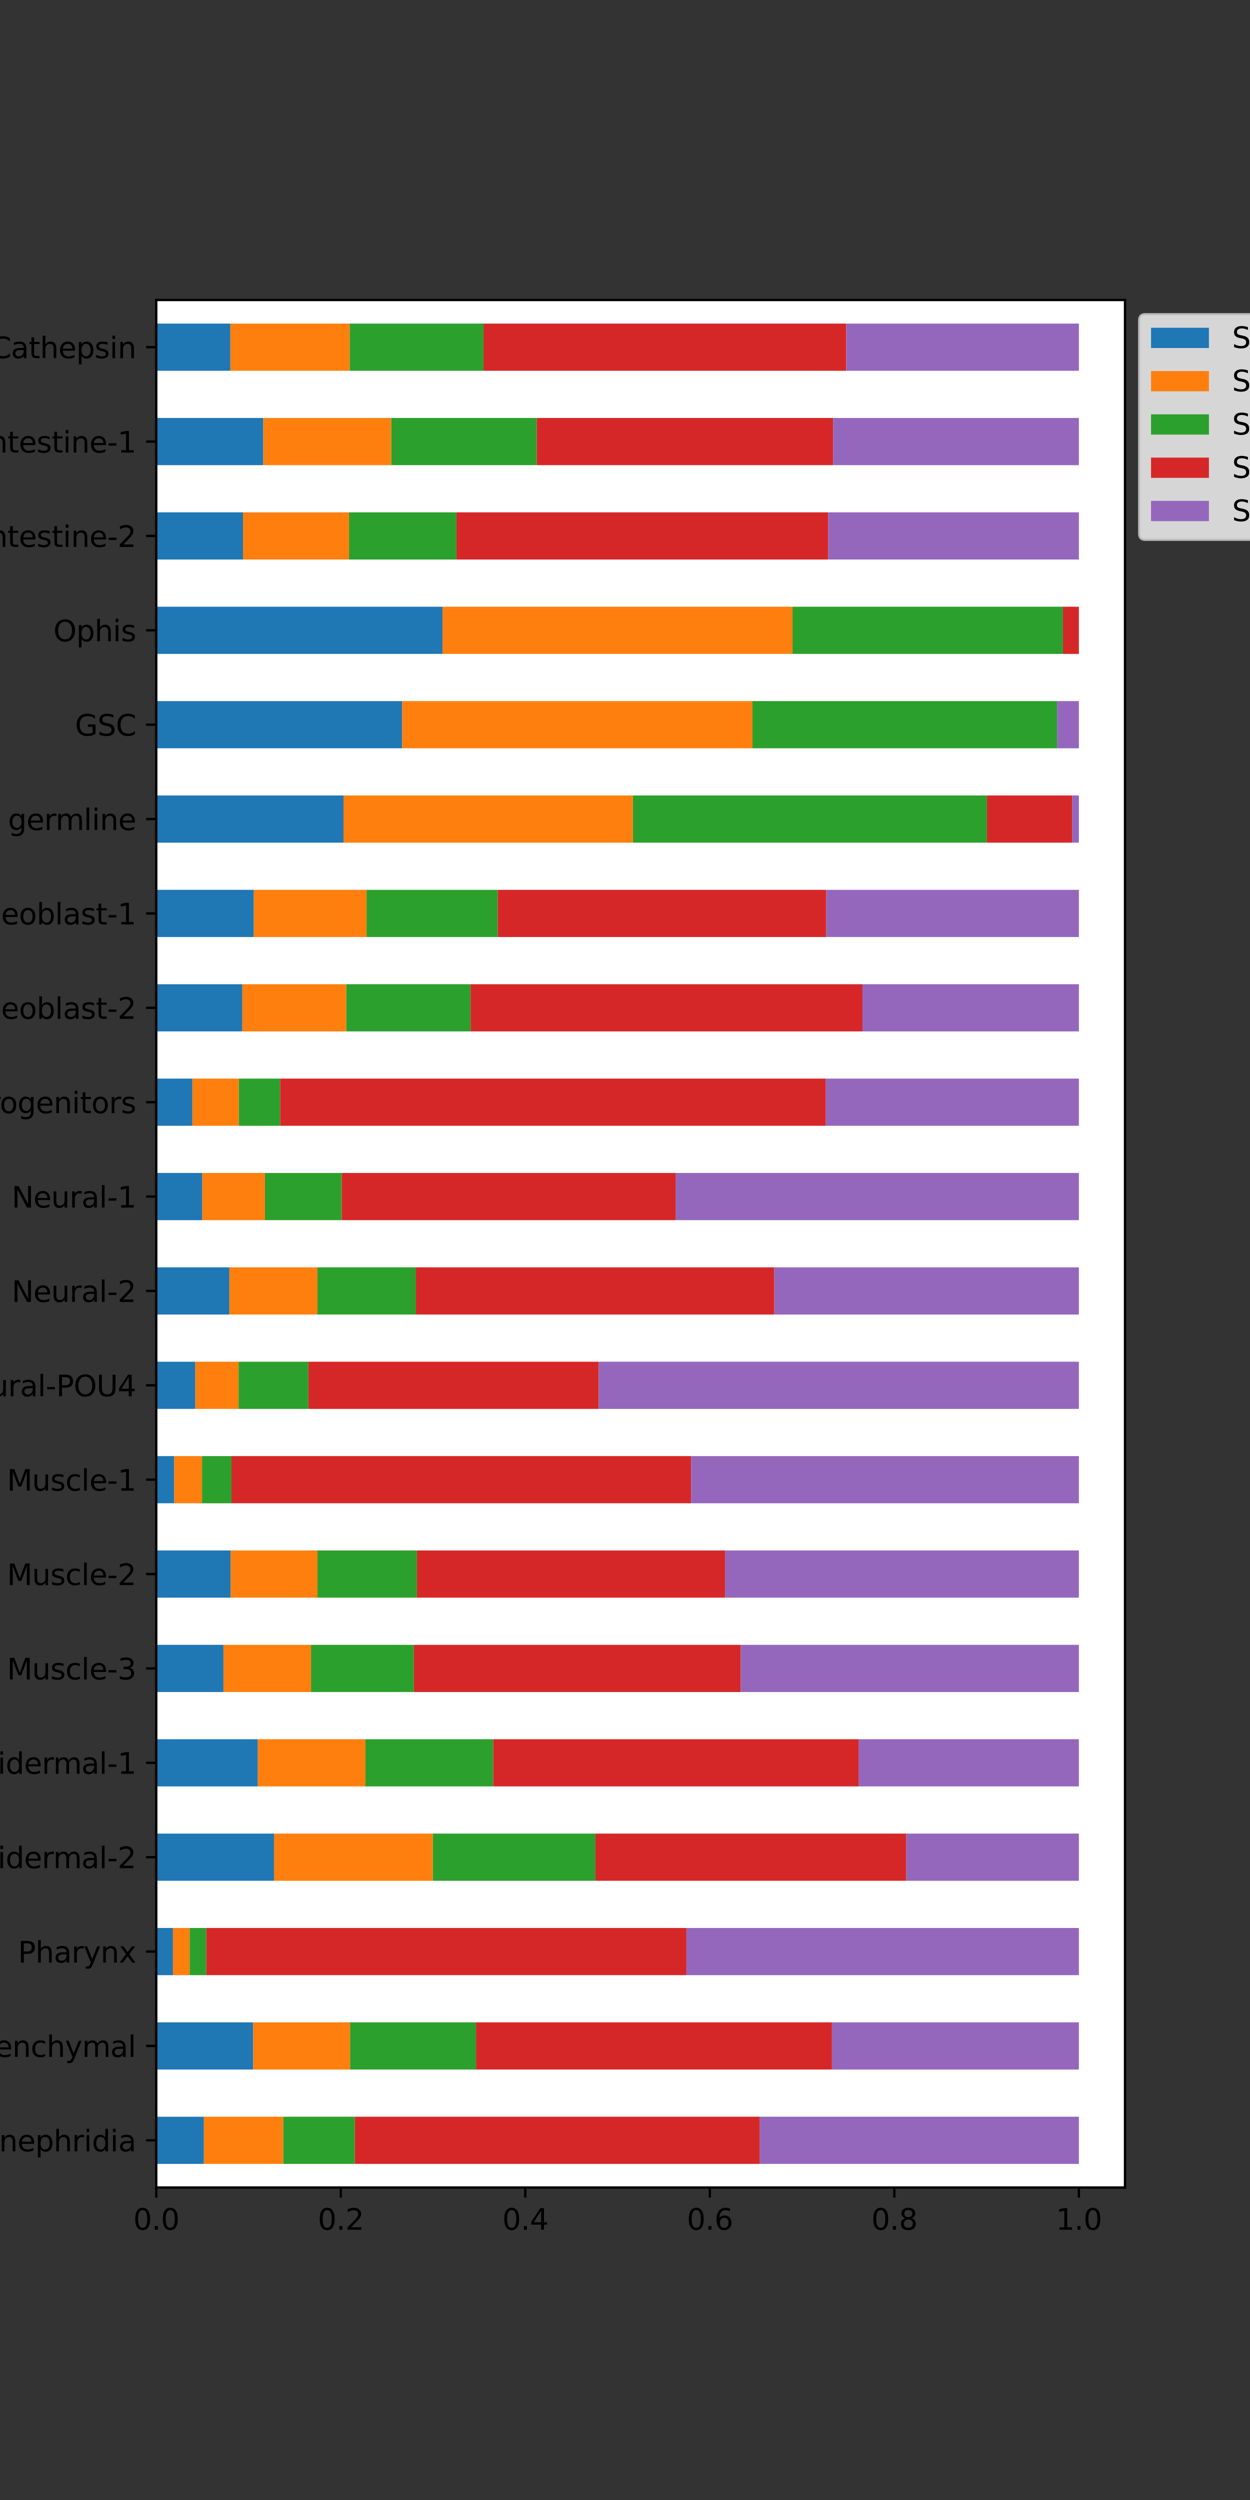 <?xml version="1.0" encoding="utf-8" standalone="no"?>
<!DOCTYPE svg PUBLIC "-//W3C//DTD SVG 1.1//EN"
  "http://www.w3.org/Graphics/SVG/1.1/DTD/svg11.dtd">
<svg xmlns:xlink="http://www.w3.org/1999/xlink" width="432pt" height="864pt" viewBox="0 0 432 864" xmlns="http://www.w3.org/2000/svg" version="1.1">
 <rect x="0" y="0" width="432" height="864" fill="#333333" stroke="none"/>
 <defs>
  <style type="text/css">*{stroke-linejoin: round; stroke-linecap: butt}</style>
 </defs>
 <g id="figure_1">
  <g id="patch_1">
   <path d="M 0 864 
L 432 864 
L 432 0 
L 0 0 
L 0 864 
z
" style="fill: none"/>
  </g>
  <g id="axes_1">
   <g id="patch_2">
    <path d="M 54 756 
L 388.8 756 
L 388.8 103.68 
L 54 103.68 
z
" style="fill: #ffffff"/>
   </g>
   <g id="patch_3">
    <path d="M 54 111.834 
L 79.618 111.834 
L 79.618 128.142 
L 54 128.142 
z
" clip-path="url(#pb7521e71f1)" style="fill: #1f77b4"/>
   </g>
   <g id="patch_4">
    <path d="M 54 144.45 
L 90.994 144.45 
L 90.994 160.758 
L 54 160.758 
z
" clip-path="url(#pb7521e71f1)" style="fill: #1f77b4"/>
   </g>
   <g id="patch_5">
    <path d="M 54 177.066 
L 83.982 177.066 
L 83.982 193.374 
L 54 193.374 
z
" clip-path="url(#pb7521e71f1)" style="fill: #1f77b4"/>
   </g>
   <g id="patch_6">
    <path d="M 54 209.682 
L 152.956 209.682 
L 152.956 225.99 
L 54 225.99 
z
" clip-path="url(#pb7521e71f1)" style="fill: #1f77b4"/>
   </g>
   <g id="patch_7">
    <path d="M 54 242.298 
L 138.978 242.298 
L 138.978 258.606 
L 54 258.606 
z
" clip-path="url(#pb7521e71f1)" style="fill: #1f77b4"/>
   </g>
   <g id="patch_8">
    <path d="M 54 274.914 
L 118.713 274.914 
L 118.713 291.222 
L 54 291.222 
z
" clip-path="url(#pb7521e71f1)" style="fill: #1f77b4"/>
   </g>
   <g id="patch_9">
    <path d="M 54 307.53 
L 87.722 307.53 
L 87.722 323.838 
L 54 323.838 
z
" clip-path="url(#pb7521e71f1)" style="fill: #1f77b4"/>
   </g>
   <g id="patch_10">
    <path d="M 54 340.146 
L 83.765 340.146 
L 83.765 356.454 
L 54 356.454 
z
" clip-path="url(#pb7521e71f1)" style="fill: #1f77b4"/>
   </g>
   <g id="patch_11">
    <path d="M 54 372.762 
L 66.493 372.762 
L 66.493 389.07 
L 54 389.07 
z
" clip-path="url(#pb7521e71f1)" style="fill: #1f77b4"/>
   </g>
   <g id="patch_12">
    <path d="M 54 405.378 
L 69.921 405.378 
L 69.921 421.686 
L 54 421.686 
z
" clip-path="url(#pb7521e71f1)" style="fill: #1f77b4"/>
   </g>
   <g id="patch_13">
    <path d="M 54 437.994 
L 79.282 437.994 
L 79.282 454.302 
L 54 454.302 
z
" clip-path="url(#pb7521e71f1)" style="fill: #1f77b4"/>
   </g>
   <g id="patch_14">
    <path d="M 54 470.61 
L 67.507 470.61 
L 67.507 486.918 
L 54 486.918 
z
" clip-path="url(#pb7521e71f1)" style="fill: #1f77b4"/>
   </g>
   <g id="patch_15">
    <path d="M 54 503.226 
L 60.219 503.226 
L 60.219 519.534 
L 54 519.534 
z
" clip-path="url(#pb7521e71f1)" style="fill: #1f77b4"/>
   </g>
   <g id="patch_16">
    <path d="M 54 535.842 
L 79.694 535.842 
L 79.694 552.15 
L 54 552.15 
z
" clip-path="url(#pb7521e71f1)" style="fill: #1f77b4"/>
   </g>
   <g id="patch_17">
    <path d="M 54 568.458 
L 77.228 568.458 
L 77.228 584.766 
L 54 584.766 
z
" clip-path="url(#pb7521e71f1)" style="fill: #1f77b4"/>
   </g>
   <g id="patch_18">
    <path d="M 54 601.074 
L 89.105 601.074 
L 89.105 617.382 
L 54 617.382 
z
" clip-path="url(#pb7521e71f1)" style="fill: #1f77b4"/>
   </g>
   <g id="patch_19">
    <path d="M 54 633.69 
L 94.691 633.69 
L 94.691 649.998 
L 54 649.998 
z
" clip-path="url(#pb7521e71f1)" style="fill: #1f77b4"/>
   </g>
   <g id="patch_20">
    <path d="M 54 666.306 
L 59.771 666.306 
L 59.771 682.614 
L 54 682.614 
z
" clip-path="url(#pb7521e71f1)" style="fill: #1f77b4"/>
   </g>
   <g id="patch_21">
    <path d="M 54 698.922 
L 87.5 698.922 
L 87.5 715.23 
L 54 715.23 
z
" clip-path="url(#pb7521e71f1)" style="fill: #1f77b4"/>
   </g>
   <g id="patch_22">
    <path d="M 54 731.538 
L 70.469 731.538 
L 70.469 747.846 
L 54 747.846 
z
" clip-path="url(#pb7521e71f1)" style="fill: #1f77b4"/>
   </g>
   <g id="patch_23">
    <path d="M 79.618 111.834 
L 120.865 111.834 
L 120.865 128.142 
L 79.618 128.142 
z
" clip-path="url(#pb7521e71f1)" style="fill: #ff7f0e"/>
   </g>
   <g id="patch_24">
    <path d="M 90.994 144.45 
L 135.228 144.45 
L 135.228 160.758 
L 90.994 160.758 
z
" clip-path="url(#pb7521e71f1)" style="fill: #ff7f0e"/>
   </g>
   <g id="patch_25">
    <path d="M 83.982 177.066 
L 120.627 177.066 
L 120.627 193.374 
L 83.982 193.374 
z
" clip-path="url(#pb7521e71f1)" style="fill: #ff7f0e"/>
   </g>
   <g id="patch_26">
    <path d="M 152.956 209.682 
L 273.901 209.682 
L 273.901 225.99 
L 152.956 225.99 
z
" clip-path="url(#pb7521e71f1)" style="fill: #ff7f0e"/>
   </g>
   <g id="patch_27">
    <path d="M 138.978 242.298 
L 260.054 242.298 
L 260.054 258.606 
L 138.978 258.606 
z
" clip-path="url(#pb7521e71f1)" style="fill: #ff7f0e"/>
   </g>
   <g id="patch_28">
    <path d="M 118.713 274.914 
L 218.723 274.914 
L 218.723 291.222 
L 118.713 291.222 
z
" clip-path="url(#pb7521e71f1)" style="fill: #ff7f0e"/>
   </g>
   <g id="patch_29">
    <path d="M 87.722 307.53 
L 126.689 307.53 
L 126.689 323.838 
L 87.722 323.838 
z
" clip-path="url(#pb7521e71f1)" style="fill: #ff7f0e"/>
   </g>
   <g id="patch_30">
    <path d="M 83.765 340.146 
L 119.669 340.146 
L 119.669 356.454 
L 83.765 356.454 
z
" clip-path="url(#pb7521e71f1)" style="fill: #ff7f0e"/>
   </g>
   <g id="patch_31">
    <path d="M 66.493 372.762 
L 82.554 372.762 
L 82.554 389.07 
L 66.493 389.07 
z
" clip-path="url(#pb7521e71f1)" style="fill: #ff7f0e"/>
   </g>
   <g id="patch_32">
    <path d="M 69.921 405.378 
L 91.58 405.378 
L 91.58 421.686 
L 69.921 421.686 
z
" clip-path="url(#pb7521e71f1)" style="fill: #ff7f0e"/>
   </g>
   <g id="patch_33">
    <path d="M 79.282 437.994 
L 109.723 437.994 
L 109.723 454.302 
L 79.282 454.302 
z
" clip-path="url(#pb7521e71f1)" style="fill: #ff7f0e"/>
   </g>
   <g id="patch_34">
    <path d="M 67.507 470.61 
L 82.461 470.61 
L 82.461 486.918 
L 67.507 486.918 
z
" clip-path="url(#pb7521e71f1)" style="fill: #ff7f0e"/>
   </g>
   <g id="patch_35">
    <path d="M 60.219 503.226 
L 69.83 503.226 
L 69.83 519.534 
L 60.219 519.534 
z
" clip-path="url(#pb7521e71f1)" style="fill: #ff7f0e"/>
   </g>
   <g id="patch_36">
    <path d="M 79.694 535.842 
L 109.723 535.842 
L 109.723 552.15 
L 79.694 552.15 
z
" clip-path="url(#pb7521e71f1)" style="fill: #ff7f0e"/>
   </g>
   <g id="patch_37">
    <path d="M 77.228 568.458 
L 107.495 568.458 
L 107.495 584.766 
L 77.228 584.766 
z
" clip-path="url(#pb7521e71f1)" style="fill: #ff7f0e"/>
   </g>
   <g id="patch_38">
    <path d="M 89.105 601.074 
L 126.313 601.074 
L 126.313 617.382 
L 89.105 617.382 
z
" clip-path="url(#pb7521e71f1)" style="fill: #ff7f0e"/>
   </g>
   <g id="patch_39">
    <path d="M 94.691 633.69 
L 149.593 633.69 
L 149.593 649.998 
L 94.691 649.998 
z
" clip-path="url(#pb7521e71f1)" style="fill: #ff7f0e"/>
   </g>
   <g id="patch_40">
    <path d="M 59.771 666.306 
L 65.542 666.306 
L 65.542 682.614 
L 59.771 682.614 
z
" clip-path="url(#pb7521e71f1)" style="fill: #ff7f0e"/>
   </g>
   <g id="patch_41">
    <path d="M 87.5 698.922 
L 120.999 698.922 
L 120.999 715.23 
L 87.5 715.23 
z
" clip-path="url(#pb7521e71f1)" style="fill: #ff7f0e"/>
   </g>
   <g id="patch_42">
    <path d="M 70.469 731.538 
L 97.917 731.538 
L 97.917 747.846 
L 70.469 747.846 
z
" clip-path="url(#pb7521e71f1)" style="fill: #ff7f0e"/>
   </g>
   <g id="patch_43">
    <path d="M 120.865 111.834 
L 167.106 111.834 
L 167.106 128.142 
L 120.865 128.142 
z
" clip-path="url(#pb7521e71f1)" style="fill: #2ca02c"/>
   </g>
   <g id="patch_44">
    <path d="M 135.228 144.45 
L 185.519 144.45 
L 185.519 160.758 
L 135.228 160.758 
z
" clip-path="url(#pb7521e71f1)" style="fill: #2ca02c"/>
   </g>
   <g id="patch_45">
    <path d="M 120.627 177.066 
L 157.748 177.066 
L 157.748 193.374 
L 120.627 193.374 
z
" clip-path="url(#pb7521e71f1)" style="fill: #2ca02c"/>
   </g>
   <g id="patch_46">
    <path d="M 273.901 209.682 
L 367.36 209.682 
L 367.36 225.99 
L 273.901 225.99 
z
" clip-path="url(#pb7521e71f1)" style="fill: #2ca02c"/>
   </g>
   <g id="patch_47">
    <path d="M 260.054 242.298 
L 365.337 242.298 
L 365.337 258.606 
L 260.054 258.606 
z
" clip-path="url(#pb7521e71f1)" style="fill: #2ca02c"/>
   </g>
   <g id="patch_48">
    <path d="M 218.723 274.914 
L 341.089 274.914 
L 341.089 291.222 
L 218.723 291.222 
z
" clip-path="url(#pb7521e71f1)" style="fill: #2ca02c"/>
   </g>
   <g id="patch_49">
    <path d="M 126.689 307.53 
L 172.026 307.53 
L 172.026 323.838 
L 126.689 323.838 
z
" clip-path="url(#pb7521e71f1)" style="fill: #2ca02c"/>
   </g>
   <g id="patch_50">
    <path d="M 119.669 340.146 
L 162.642 340.146 
L 162.642 356.454 
L 119.669 356.454 
z
" clip-path="url(#pb7521e71f1)" style="fill: #2ca02c"/>
   </g>
   <g id="patch_51">
    <path d="M 82.554 372.762 
L 96.832 372.762 
L 96.832 389.07 
L 82.554 389.07 
z
" clip-path="url(#pb7521e71f1)" style="fill: #2ca02c"/>
   </g>
   <g id="patch_52">
    <path d="M 91.58 405.378 
L 118.116 405.378 
L 118.116 421.686 
L 91.58 421.686 
z
" clip-path="url(#pb7521e71f1)" style="fill: #2ca02c"/>
   </g>
   <g id="patch_53">
    <path d="M 109.723 437.994 
L 143.775 437.994 
L 143.775 454.302 
L 109.723 454.302 
z
" clip-path="url(#pb7521e71f1)" style="fill: #2ca02c"/>
   </g>
   <g id="patch_54">
    <path d="M 82.461 470.61 
L 106.58 470.61 
L 106.58 486.918 
L 82.461 486.918 
z
" clip-path="url(#pb7521e71f1)" style="fill: #2ca02c"/>
   </g>
   <g id="patch_55">
    <path d="M 69.83 503.226 
L 80.006 503.226 
L 80.006 519.534 
L 69.83 519.534 
z
" clip-path="url(#pb7521e71f1)" style="fill: #2ca02c"/>
   </g>
   <g id="patch_56">
    <path d="M 109.723 535.842 
L 144.085 535.842 
L 144.085 552.15 
L 109.723 552.15 
z
" clip-path="url(#pb7521e71f1)" style="fill: #2ca02c"/>
   </g>
   <g id="patch_57">
    <path d="M 107.495 568.458 
L 143.041 568.458 
L 143.041 584.766 
L 107.495 584.766 
z
" clip-path="url(#pb7521e71f1)" style="fill: #2ca02c"/>
   </g>
   <g id="patch_58">
    <path d="M 126.313 601.074 
L 170.477 601.074 
L 170.477 617.382 
L 126.313 617.382 
z
" clip-path="url(#pb7521e71f1)" style="fill: #2ca02c"/>
   </g>
   <g id="patch_59">
    <path d="M 149.593 633.69 
L 205.785 633.69 
L 205.785 649.998 
L 149.593 649.998 
z
" clip-path="url(#pb7521e71f1)" style="fill: #2ca02c"/>
   </g>
   <g id="patch_60">
    <path d="M 65.542 666.306 
L 71.314 666.306 
L 71.314 682.614 
L 65.542 682.614 
z
" clip-path="url(#pb7521e71f1)" style="fill: #2ca02c"/>
   </g>
   <g id="patch_61">
    <path d="M 120.999 698.922 
L 164.524 698.922 
L 164.524 715.23 
L 120.999 715.23 
z
" clip-path="url(#pb7521e71f1)" style="fill: #2ca02c"/>
   </g>
   <g id="patch_62">
    <path d="M 97.917 731.538 
L 122.621 731.538 
L 122.621 747.846 
L 97.917 747.846 
z
" clip-path="url(#pb7521e71f1)" style="fill: #2ca02c"/>
   </g>
   <g id="patch_63">
    <path d="M 167.106 111.834 
L 292.458 111.834 
L 292.458 128.142 
L 167.106 128.142 
z
" clip-path="url(#pb7521e71f1)" style="fill: #d62728"/>
   </g>
   <g id="patch_64">
    <path d="M 185.519 144.45 
L 287.943 144.45 
L 287.943 160.758 
L 185.519 160.758 
z
" clip-path="url(#pb7521e71f1)" style="fill: #d62728"/>
   </g>
   <g id="patch_65">
    <path d="M 157.748 177.066 
L 286.242 177.066 
L 286.242 193.374 
L 157.748 193.374 
z
" clip-path="url(#pb7521e71f1)" style="fill: #d62728"/>
   </g>
   <g id="patch_66">
    <path d="M 367.36 209.682 
L 372.857 209.682 
L 372.857 225.99 
L 367.36 225.99 
z
" clip-path="url(#pb7521e71f1)" style="fill: #d62728"/>
   </g>
   <g id="patch_67">
    <path d="M 54 242.298 
L 54 242.298 
L 54 258.606 
L 54 258.606 
z
" clip-path="url(#pb7521e71f1)" style="fill: #d62728"/>
   </g>
   <g id="patch_68">
    <path d="M 341.089 274.914 
L 370.504 274.914 
L 370.504 291.222 
L 341.089 291.222 
z
" clip-path="url(#pb7521e71f1)" style="fill: #d62728"/>
   </g>
   <g id="patch_69">
    <path d="M 172.026 307.53 
L 285.555 307.53 
L 285.555 323.838 
L 172.026 323.838 
z
" clip-path="url(#pb7521e71f1)" style="fill: #d62728"/>
   </g>
   <g id="patch_70">
    <path d="M 162.642 340.146 
L 298.073 340.146 
L 298.073 356.454 
L 162.642 356.454 
z
" clip-path="url(#pb7521e71f1)" style="fill: #d62728"/>
   </g>
   <g id="patch_71">
    <path d="M 96.832 372.762 
L 285.409 372.762 
L 285.409 389.07 
L 96.832 389.07 
z
" clip-path="url(#pb7521e71f1)" style="fill: #d62728"/>
   </g>
   <g id="patch_72">
    <path d="M 118.116 405.378 
L 233.581 405.378 
L 233.581 421.686 
L 118.116 421.686 
z
" clip-path="url(#pb7521e71f1)" style="fill: #d62728"/>
   </g>
   <g id="patch_73">
    <path d="M 143.775 437.994 
L 267.603 437.994 
L 267.603 454.302 
L 143.775 454.302 
z
" clip-path="url(#pb7521e71f1)" style="fill: #d62728"/>
   </g>
   <g id="patch_74">
    <path d="M 106.58 470.61 
L 206.916 470.61 
L 206.916 486.918 
L 106.58 486.918 
z
" clip-path="url(#pb7521e71f1)" style="fill: #d62728"/>
   </g>
   <g id="patch_75">
    <path d="M 80.006 503.226 
L 238.869 503.226 
L 238.869 519.534 
L 80.006 519.534 
z
" clip-path="url(#pb7521e71f1)" style="fill: #d62728"/>
   </g>
   <g id="patch_76">
    <path d="M 144.085 535.842 
L 250.577 535.842 
L 250.577 552.15 
L 144.085 552.15 
z
" clip-path="url(#pb7521e71f1)" style="fill: #d62728"/>
   </g>
   <g id="patch_77">
    <path d="M 143.041 568.458 
L 256.013 568.458 
L 256.013 584.766 
L 143.041 584.766 
z
" clip-path="url(#pb7521e71f1)" style="fill: #d62728"/>
   </g>
   <g id="patch_78">
    <path d="M 170.477 601.074 
L 296.823 601.074 
L 296.823 617.382 
L 170.477 617.382 
z
" clip-path="url(#pb7521e71f1)" style="fill: #d62728"/>
   </g>
   <g id="patch_79">
    <path d="M 205.785 633.69 
L 313.219 633.69 
L 313.219 649.998 
L 205.785 649.998 
z
" clip-path="url(#pb7521e71f1)" style="fill: #d62728"/>
   </g>
   <g id="patch_80">
    <path d="M 71.314 666.306 
L 237.235 666.306 
L 237.235 682.614 
L 71.314 682.614 
z
" clip-path="url(#pb7521e71f1)" style="fill: #d62728"/>
   </g>
   <g id="patch_81">
    <path d="M 164.524 698.922 
L 287.519 698.922 
L 287.519 715.23 
L 164.524 715.23 
z
" clip-path="url(#pb7521e71f1)" style="fill: #d62728"/>
   </g>
   <g id="patch_82">
    <path d="M 122.621 731.538 
L 262.607 731.538 
L 262.607 747.846 
L 122.621 747.846 
z
" clip-path="url(#pb7521e71f1)" style="fill: #d62728"/>
   </g>
   <g id="patch_83">
    <path d="M 292.458 111.834 
L 372.857 111.834 
L 372.857 128.142 
L 292.458 128.142 
z
" clip-path="url(#pb7521e71f1)" style="fill: #9467bd"/>
   </g>
   <g id="patch_84">
    <path d="M 287.943 144.45 
L 372.857 144.45 
L 372.857 160.758 
L 287.943 160.758 
z
" clip-path="url(#pb7521e71f1)" style="fill: #9467bd"/>
   </g>
   <g id="patch_85">
    <path d="M 286.242 177.066 
L 372.857 177.066 
L 372.857 193.374 
L 286.242 193.374 
z
" clip-path="url(#pb7521e71f1)" style="fill: #9467bd"/>
   </g>
   <g id="patch_86">
    <path d="M 54 209.682 
L 54 209.682 
L 54 225.99 
L 54 225.99 
z
" clip-path="url(#pb7521e71f1)" style="fill: #9467bd"/>
   </g>
   <g id="patch_87">
    <path d="M 365.337 242.298 
L 372.857 242.298 
L 372.857 258.606 
L 365.337 258.606 
z
" clip-path="url(#pb7521e71f1)" style="fill: #9467bd"/>
   </g>
   <g id="patch_88">
    <path d="M 370.504 274.914 
L 372.857 274.914 
L 372.857 291.222 
L 370.504 291.222 
z
" clip-path="url(#pb7521e71f1)" style="fill: #9467bd"/>
   </g>
   <g id="patch_89">
    <path d="M 285.555 307.53 
L 372.857 307.53 
L 372.857 323.838 
L 285.555 323.838 
z
" clip-path="url(#pb7521e71f1)" style="fill: #9467bd"/>
   </g>
   <g id="patch_90">
    <path d="M 298.073 340.146 
L 372.857 340.146 
L 372.857 356.454 
L 298.073 356.454 
z
" clip-path="url(#pb7521e71f1)" style="fill: #9467bd"/>
   </g>
   <g id="patch_91">
    <path d="M 285.409 372.762 
L 372.857 372.762 
L 372.857 389.07 
L 285.409 389.07 
z
" clip-path="url(#pb7521e71f1)" style="fill: #9467bd"/>
   </g>
   <g id="patch_92">
    <path d="M 233.581 405.378 
L 372.857 405.378 
L 372.857 421.686 
L 233.581 421.686 
z
" clip-path="url(#pb7521e71f1)" style="fill: #9467bd"/>
   </g>
   <g id="patch_93">
    <path d="M 267.603 437.994 
L 372.857 437.994 
L 372.857 454.302 
L 267.603 454.302 
z
" clip-path="url(#pb7521e71f1)" style="fill: #9467bd"/>
   </g>
   <g id="patch_94">
    <path d="M 206.916 470.61 
L 372.857 470.61 
L 372.857 486.918 
L 206.916 486.918 
z
" clip-path="url(#pb7521e71f1)" style="fill: #9467bd"/>
   </g>
   <g id="patch_95">
    <path d="M 238.869 503.226 
L 372.857 503.226 
L 372.857 519.534 
L 238.869 519.534 
z
" clip-path="url(#pb7521e71f1)" style="fill: #9467bd"/>
   </g>
   <g id="patch_96">
    <path d="M 250.577 535.842 
L 372.857 535.842 
L 372.857 552.15 
L 250.577 552.15 
z
" clip-path="url(#pb7521e71f1)" style="fill: #9467bd"/>
   </g>
   <g id="patch_97">
    <path d="M 256.013 568.458 
L 372.857 568.458 
L 372.857 584.766 
L 256.013 584.766 
z
" clip-path="url(#pb7521e71f1)" style="fill: #9467bd"/>
   </g>
   <g id="patch_98">
    <path d="M 296.823 601.074 
L 372.857 601.074 
L 372.857 617.382 
L 296.823 617.382 
z
" clip-path="url(#pb7521e71f1)" style="fill: #9467bd"/>
   </g>
   <g id="patch_99">
    <path d="M 313.219 633.69 
L 372.857 633.69 
L 372.857 649.998 
L 313.219 649.998 
z
" clip-path="url(#pb7521e71f1)" style="fill: #9467bd"/>
   </g>
   <g id="patch_100">
    <path d="M 237.235 666.306 
L 372.857 666.306 
L 372.857 682.614 
L 237.235 682.614 
z
" clip-path="url(#pb7521e71f1)" style="fill: #9467bd"/>
   </g>
   <g id="patch_101">
    <path d="M 287.519 698.922 
L 372.857 698.922 
L 372.857 715.23 
L 287.519 715.23 
z
" clip-path="url(#pb7521e71f1)" style="fill: #9467bd"/>
   </g>
   <g id="patch_102">
    <path d="M 262.607 731.538 
L 372.857 731.538 
L 372.857 747.846 
L 262.607 747.846 
z
" clip-path="url(#pb7521e71f1)" style="fill: #9467bd"/>
   </g>
   <g id="matplotlib.axis_1">
    <g id="xtick_1">
     <g id="line2d_1">
      <defs>
       <path id="mac125918ff" d="M 0 0 
L 0 3.5 
" style="stroke: #000000; stroke-width: 0.8"/>
      </defs>
      <g>
       <use xlink:href="#mac125918ff" x="54" y="756" style="stroke: #000000; stroke-width: 0.8"/>
      </g>
     </g>
     <g id="text_1">
      <!-- 0.0 -->
      <g transform="translate(46.048 770.598)scale(0.1 -0.1)">
       <defs>
        <path id="DejaVuSans-30" d="M 2034 4250 
Q 1547 4250 1301 3770 
Q 1056 3291 1056 2328 
Q 1056 1369 1301 889 
Q 1547 409 2034 409 
Q 2525 409 2770 889 
Q 3016 1369 3016 2328 
Q 3016 3291 2770 3770 
Q 2525 4250 2034 4250 
z
M 2034 4750 
Q 2819 4750 3233 4129 
Q 3647 3509 3647 2328 
Q 3647 1150 3233 529 
Q 2819 -91 2034 -91 
Q 1250 -91 836 529 
Q 422 1150 422 2328 
Q 422 3509 836 4129 
Q 1250 4750 2034 4750 
z
" transform="scale(0.016)"/>
        <path id="DejaVuSans-2e" d="M 684 794 
L 1344 794 
L 1344 0 
L 684 0 
L 684 794 
z
" transform="scale(0.016)"/>
       </defs>
       <use xlink:href="#DejaVuSans-30"/>
       <use xlink:href="#DejaVuSans-2e" x="63.623"/>
       <use xlink:href="#DejaVuSans-30" x="95.41"/>
      </g>
     </g>
    </g>
    <g id="xtick_2">
     <g id="line2d_2">
      <g>
       <use xlink:href="#mac125918ff" x="117.771" y="756" style="stroke: #000000; stroke-width: 0.8"/>
      </g>
     </g>
     <g id="text_2">
      <!-- 0.2 -->
      <g transform="translate(109.82 770.598)scale(0.1 -0.1)">
       <defs>
        <path id="DejaVuSans-32" d="M 1228 531 
L 3431 531 
L 3431 0 
L 469 0 
L 469 531 
Q 828 903 1448 1529 
Q 2069 2156 2228 2338 
Q 2531 2678 2651 2914 
Q 2772 3150 2772 3378 
Q 2772 3750 2511 3984 
Q 2250 4219 1831 4219 
Q 1534 4219 1204 4116 
Q 875 4013 500 3803 
L 500 4441 
Q 881 4594 1212 4672 
Q 1544 4750 1819 4750 
Q 2544 4750 2975 4387 
Q 3406 4025 3406 3419 
Q 3406 3131 3298 2873 
Q 3191 2616 2906 2266 
Q 2828 2175 2409 1742 
Q 1991 1309 1228 531 
z
" transform="scale(0.016)"/>
       </defs>
       <use xlink:href="#DejaVuSans-30"/>
       <use xlink:href="#DejaVuSans-2e" x="63.623"/>
       <use xlink:href="#DejaVuSans-32" x="95.41"/>
      </g>
     </g>
    </g>
    <g id="xtick_3">
     <g id="line2d_3">
      <g>
       <use xlink:href="#mac125918ff" x="181.543" y="756" style="stroke: #000000; stroke-width: 0.8"/>
      </g>
     </g>
     <g id="text_3">
      <!-- 0.4 -->
      <g transform="translate(173.591 770.598)scale(0.1 -0.1)">
       <defs>
        <path id="DejaVuSans-34" d="M 2419 4116 
L 825 1625 
L 2419 1625 
L 2419 4116 
z
M 2253 4666 
L 3047 4666 
L 3047 1625 
L 3713 1625 
L 3713 1100 
L 3047 1100 
L 3047 0 
L 2419 0 
L 2419 1100 
L 313 1100 
L 313 1709 
L 2253 4666 
z
" transform="scale(0.016)"/>
       </defs>
       <use xlink:href="#DejaVuSans-30"/>
       <use xlink:href="#DejaVuSans-2e" x="63.623"/>
       <use xlink:href="#DejaVuSans-34" x="95.41"/>
      </g>
     </g>
    </g>
    <g id="xtick_4">
     <g id="line2d_4">
      <g>
       <use xlink:href="#mac125918ff" x="245.314" y="756" style="stroke: #000000; stroke-width: 0.8"/>
      </g>
     </g>
     <g id="text_4">
      <!-- 0.6 -->
      <g transform="translate(237.363 770.598)scale(0.1 -0.1)">
       <defs>
        <path id="DejaVuSans-36" d="M 2113 2584 
Q 1688 2584 1439 2293 
Q 1191 2003 1191 1497 
Q 1191 994 1439 701 
Q 1688 409 2113 409 
Q 2538 409 2786 701 
Q 3034 994 3034 1497 
Q 3034 2003 2786 2293 
Q 2538 2584 2113 2584 
z
M 3366 4563 
L 3366 3988 
Q 3128 4100 2886 4159 
Q 2644 4219 2406 4219 
Q 1781 4219 1451 3797 
Q 1122 3375 1075 2522 
Q 1259 2794 1537 2939 
Q 1816 3084 2150 3084 
Q 2853 3084 3261 2657 
Q 3669 2231 3669 1497 
Q 3669 778 3244 343 
Q 2819 -91 2113 -91 
Q 1303 -91 875 529 
Q 447 1150 447 2328 
Q 447 3434 972 4092 
Q 1497 4750 2381 4750 
Q 2619 4750 2861 4703 
Q 3103 4656 3366 4563 
z
" transform="scale(0.016)"/>
       </defs>
       <use xlink:href="#DejaVuSans-30"/>
       <use xlink:href="#DejaVuSans-2e" x="63.623"/>
       <use xlink:href="#DejaVuSans-36" x="95.41"/>
      </g>
     </g>
    </g>
    <g id="xtick_5">
     <g id="line2d_5">
      <g>
       <use xlink:href="#mac125918ff" x="309.086" y="756" style="stroke: #000000; stroke-width: 0.8"/>
      </g>
     </g>
     <g id="text_5">
      <!-- 0.8 -->
      <g transform="translate(301.134 770.598)scale(0.1 -0.1)">
       <defs>
        <path id="DejaVuSans-38" d="M 2034 2216 
Q 1584 2216 1326 1975 
Q 1069 1734 1069 1313 
Q 1069 891 1326 650 
Q 1584 409 2034 409 
Q 2484 409 2743 651 
Q 3003 894 3003 1313 
Q 3003 1734 2745 1975 
Q 2488 2216 2034 2216 
z
M 1403 2484 
Q 997 2584 770 2862 
Q 544 3141 544 3541 
Q 544 4100 942 4425 
Q 1341 4750 2034 4750 
Q 2731 4750 3128 4425 
Q 3525 4100 3525 3541 
Q 3525 3141 3298 2862 
Q 3072 2584 2669 2484 
Q 3125 2378 3379 2068 
Q 3634 1759 3634 1313 
Q 3634 634 3220 271 
Q 2806 -91 2034 -91 
Q 1263 -91 848 271 
Q 434 634 434 1313 
Q 434 1759 690 2068 
Q 947 2378 1403 2484 
z
M 1172 3481 
Q 1172 3119 1398 2916 
Q 1625 2713 2034 2713 
Q 2441 2713 2670 2916 
Q 2900 3119 2900 3481 
Q 2900 3844 2670 4047 
Q 2441 4250 2034 4250 
Q 1625 4250 1398 4047 
Q 1172 3844 1172 3481 
z
" transform="scale(0.016)"/>
       </defs>
       <use xlink:href="#DejaVuSans-30"/>
       <use xlink:href="#DejaVuSans-2e" x="63.623"/>
       <use xlink:href="#DejaVuSans-38" x="95.41"/>
      </g>
     </g>
    </g>
    <g id="xtick_6">
     <g id="line2d_6">
      <g>
       <use xlink:href="#mac125918ff" x="372.857" y="756" style="stroke: #000000; stroke-width: 0.8"/>
      </g>
     </g>
     <g id="text_6">
      <!-- 1.0 -->
      <g transform="translate(364.906 770.598)scale(0.1 -0.1)">
       <defs>
        <path id="DejaVuSans-31" d="M 794 531 
L 1825 531 
L 1825 4091 
L 703 3866 
L 703 4441 
L 1819 4666 
L 2450 4666 
L 2450 531 
L 3481 531 
L 3481 0 
L 794 0 
L 794 531 
z
" transform="scale(0.016)"/>
       </defs>
       <use xlink:href="#DejaVuSans-31"/>
       <use xlink:href="#DejaVuSans-2e" x="63.623"/>
       <use xlink:href="#DejaVuSans-30" x="95.41"/>
      </g>
     </g>
    </g>
   </g>
   <g id="matplotlib.axis_2">
    <g id="ytick_1">
     <g id="line2d_7">
      <defs>
       <path id="m6020e33952" d="M 0 0 
L -3.5 0 
" style="stroke: #000000; stroke-width: 0.8"/>
      </defs>
      <g>
       <use xlink:href="#m6020e33952" x="54" y="119.988" style="stroke: #000000; stroke-width: 0.8"/>
      </g>
     </g>
     <g id="text_7">
      <!-- Cathepsin -->
      <g transform="translate(-3.195 123.787)scale(0.1 -0.1)">
       <defs>
        <path id="DejaVuSans-43" d="M 4122 4306 
L 4122 3641 
Q 3803 3938 3442 4084 
Q 3081 4231 2675 4231 
Q 1875 4231 1450 3742 
Q 1025 3253 1025 2328 
Q 1025 1406 1450 917 
Q 1875 428 2675 428 
Q 3081 428 3442 575 
Q 3803 722 4122 1019 
L 4122 359 
Q 3791 134 3420 21 
Q 3050 -91 2638 -91 
Q 1578 -91 968 557 
Q 359 1206 359 2328 
Q 359 3453 968 4101 
Q 1578 4750 2638 4750 
Q 3056 4750 3426 4639 
Q 3797 4528 4122 4306 
z
" transform="scale(0.016)"/>
        <path id="DejaVuSans-61" d="M 2194 1759 
Q 1497 1759 1228 1600 
Q 959 1441 959 1056 
Q 959 750 1161 570 
Q 1363 391 1709 391 
Q 2188 391 2477 730 
Q 2766 1069 2766 1631 
L 2766 1759 
L 2194 1759 
z
M 3341 1997 
L 3341 0 
L 2766 0 
L 2766 531 
Q 2569 213 2275 61 
Q 1981 -91 1556 -91 
Q 1019 -91 701 211 
Q 384 513 384 1019 
Q 384 1609 779 1909 
Q 1175 2209 1959 2209 
L 2766 2209 
L 2766 2266 
Q 2766 2663 2505 2880 
Q 2244 3097 1772 3097 
Q 1472 3097 1187 3025 
Q 903 2953 641 2809 
L 641 3341 
Q 956 3463 1253 3523 
Q 1550 3584 1831 3584 
Q 2591 3584 2966 3190 
Q 3341 2797 3341 1997 
z
" transform="scale(0.016)"/>
        <path id="DejaVuSans-74" d="M 1172 4494 
L 1172 3500 
L 2356 3500 
L 2356 3053 
L 1172 3053 
L 1172 1153 
Q 1172 725 1289 603 
Q 1406 481 1766 481 
L 2356 481 
L 2356 0 
L 1766 0 
Q 1100 0 847 248 
Q 594 497 594 1153 
L 594 3053 
L 172 3053 
L 172 3500 
L 594 3500 
L 594 4494 
L 1172 4494 
z
" transform="scale(0.016)"/>
        <path id="DejaVuSans-68" d="M 3513 2113 
L 3513 0 
L 2938 0 
L 2938 2094 
Q 2938 2591 2744 2837 
Q 2550 3084 2163 3084 
Q 1697 3084 1428 2787 
Q 1159 2491 1159 1978 
L 1159 0 
L 581 0 
L 581 4863 
L 1159 4863 
L 1159 2956 
Q 1366 3272 1645 3428 
Q 1925 3584 2291 3584 
Q 2894 3584 3203 3211 
Q 3513 2838 3513 2113 
z
" transform="scale(0.016)"/>
        <path id="DejaVuSans-65" d="M 3597 1894 
L 3597 1613 
L 953 1613 
Q 991 1019 1311 708 
Q 1631 397 2203 397 
Q 2534 397 2845 478 
Q 3156 559 3463 722 
L 3463 178 
Q 3153 47 2828 -22 
Q 2503 -91 2169 -91 
Q 1331 -91 842 396 
Q 353 884 353 1716 
Q 353 2575 817 3079 
Q 1281 3584 2069 3584 
Q 2775 3584 3186 3129 
Q 3597 2675 3597 1894 
z
M 3022 2063 
Q 3016 2534 2758 2815 
Q 2500 3097 2075 3097 
Q 1594 3097 1305 2825 
Q 1016 2553 972 2059 
L 3022 2063 
z
" transform="scale(0.016)"/>
        <path id="DejaVuSans-70" d="M 1159 525 
L 1159 -1331 
L 581 -1331 
L 581 3500 
L 1159 3500 
L 1159 2969 
Q 1341 3281 1617 3432 
Q 1894 3584 2278 3584 
Q 2916 3584 3314 3078 
Q 3713 2572 3713 1747 
Q 3713 922 3314 415 
Q 2916 -91 2278 -91 
Q 1894 -91 1617 61 
Q 1341 213 1159 525 
z
M 3116 1747 
Q 3116 2381 2855 2742 
Q 2594 3103 2138 3103 
Q 1681 3103 1420 2742 
Q 1159 2381 1159 1747 
Q 1159 1113 1420 752 
Q 1681 391 2138 391 
Q 2594 391 2855 752 
Q 3116 1113 3116 1747 
z
" transform="scale(0.016)"/>
        <path id="DejaVuSans-73" d="M 2834 3397 
L 2834 2853 
Q 2591 2978 2328 3040 
Q 2066 3103 1784 3103 
Q 1356 3103 1142 2972 
Q 928 2841 928 2578 
Q 928 2378 1081 2264 
Q 1234 2150 1697 2047 
L 1894 2003 
Q 2506 1872 2764 1633 
Q 3022 1394 3022 966 
Q 3022 478 2636 193 
Q 2250 -91 1575 -91 
Q 1294 -91 989 -36 
Q 684 19 347 128 
L 347 722 
Q 666 556 975 473 
Q 1284 391 1588 391 
Q 1994 391 2212 530 
Q 2431 669 2431 922 
Q 2431 1156 2273 1281 
Q 2116 1406 1581 1522 
L 1381 1569 
Q 847 1681 609 1914 
Q 372 2147 372 2553 
Q 372 3047 722 3315 
Q 1072 3584 1716 3584 
Q 2034 3584 2315 3537 
Q 2597 3491 2834 3397 
z
" transform="scale(0.016)"/>
        <path id="DejaVuSans-69" d="M 603 3500 
L 1178 3500 
L 1178 0 
L 603 0 
L 603 3500 
z
M 603 4863 
L 1178 4863 
L 1178 4134 
L 603 4134 
L 603 4863 
z
" transform="scale(0.016)"/>
        <path id="DejaVuSans-6e" d="M 3513 2113 
L 3513 0 
L 2938 0 
L 2938 2094 
Q 2938 2591 2744 2837 
Q 2550 3084 2163 3084 
Q 1697 3084 1428 2787 
Q 1159 2491 1159 1978 
L 1159 0 
L 581 0 
L 581 3500 
L 1159 3500 
L 1159 2956 
Q 1366 3272 1645 3428 
Q 1925 3584 2291 3584 
Q 2894 3584 3203 3211 
Q 3513 2838 3513 2113 
z
" transform="scale(0.016)"/>
       </defs>
       <use xlink:href="#DejaVuSans-43"/>
       <use xlink:href="#DejaVuSans-61" x="69.824"/>
       <use xlink:href="#DejaVuSans-74" x="131.104"/>
       <use xlink:href="#DejaVuSans-68" x="170.312"/>
       <use xlink:href="#DejaVuSans-65" x="233.691"/>
       <use xlink:href="#DejaVuSans-70" x="295.215"/>
       <use xlink:href="#DejaVuSans-73" x="358.691"/>
       <use xlink:href="#DejaVuSans-69" x="410.791"/>
       <use xlink:href="#DejaVuSans-6e" x="438.574"/>
      </g>
     </g>
    </g>
    <g id="ytick_2">
     <g id="line2d_8">
      <g>
       <use xlink:href="#m6020e33952" x="54" y="152.604" style="stroke: #000000; stroke-width: 0.8"/>
      </g>
     </g>
     <g id="text_8">
      <!-- Intestine-1 -->
      <g transform="translate(-6.73 156.403)scale(0.1 -0.1)">
       <defs>
        <path id="DejaVuSans-49" d="M 628 4666 
L 1259 4666 
L 1259 0 
L 628 0 
L 628 4666 
z
" transform="scale(0.016)"/>
        <path id="DejaVuSans-2d" d="M 313 2009 
L 1997 2009 
L 1997 1497 
L 313 1497 
L 313 2009 
z
" transform="scale(0.016)"/>
       </defs>
       <use xlink:href="#DejaVuSans-49"/>
       <use xlink:href="#DejaVuSans-6e" x="29.492"/>
       <use xlink:href="#DejaVuSans-74" x="92.871"/>
       <use xlink:href="#DejaVuSans-65" x="132.08"/>
       <use xlink:href="#DejaVuSans-73" x="193.604"/>
       <use xlink:href="#DejaVuSans-74" x="245.703"/>
       <use xlink:href="#DejaVuSans-69" x="284.912"/>
       <use xlink:href="#DejaVuSans-6e" x="312.695"/>
       <use xlink:href="#DejaVuSans-65" x="376.074"/>
       <use xlink:href="#DejaVuSans-2d" x="437.598"/>
       <use xlink:href="#DejaVuSans-31" x="473.682"/>
      </g>
     </g>
    </g>
    <g id="ytick_3">
     <g id="line2d_9">
      <g>
       <use xlink:href="#m6020e33952" x="54" y="185.22" style="stroke: #000000; stroke-width: 0.8"/>
      </g>
     </g>
     <g id="text_9">
      <!-- Intestine-2 -->
      <g transform="translate(-6.73 189.019)scale(0.1 -0.1)">
       <use xlink:href="#DejaVuSans-49"/>
       <use xlink:href="#DejaVuSans-6e" x="29.492"/>
       <use xlink:href="#DejaVuSans-74" x="92.871"/>
       <use xlink:href="#DejaVuSans-65" x="132.08"/>
       <use xlink:href="#DejaVuSans-73" x="193.604"/>
       <use xlink:href="#DejaVuSans-74" x="245.703"/>
       <use xlink:href="#DejaVuSans-69" x="284.912"/>
       <use xlink:href="#DejaVuSans-6e" x="312.695"/>
       <use xlink:href="#DejaVuSans-65" x="376.074"/>
       <use xlink:href="#DejaVuSans-2d" x="437.598"/>
       <use xlink:href="#DejaVuSans-32" x="473.682"/>
      </g>
     </g>
    </g>
    <g id="ytick_4">
     <g id="line2d_10">
      <g>
       <use xlink:href="#m6020e33952" x="54" y="217.836" style="stroke: #000000; stroke-width: 0.8"/>
      </g>
     </g>
     <g id="text_10">
      <!-- Ophis -->
      <g transform="translate(18.455 221.635)scale(0.1 -0.1)">
       <defs>
        <path id="DejaVuSans-4f" d="M 2522 4238 
Q 1834 4238 1429 3725 
Q 1025 3213 1025 2328 
Q 1025 1447 1429 934 
Q 1834 422 2522 422 
Q 3209 422 3611 934 
Q 4013 1447 4013 2328 
Q 4013 3213 3611 3725 
Q 3209 4238 2522 4238 
z
M 2522 4750 
Q 3503 4750 4090 4092 
Q 4678 3434 4678 2328 
Q 4678 1225 4090 567 
Q 3503 -91 2522 -91 
Q 1538 -91 948 565 
Q 359 1222 359 2328 
Q 359 3434 948 4092 
Q 1538 4750 2522 4750 
z
" transform="scale(0.016)"/>
       </defs>
       <use xlink:href="#DejaVuSans-4f"/>
       <use xlink:href="#DejaVuSans-70" x="78.711"/>
       <use xlink:href="#DejaVuSans-68" x="142.188"/>
       <use xlink:href="#DejaVuSans-69" x="205.566"/>
       <use xlink:href="#DejaVuSans-73" x="233.35"/>
      </g>
     </g>
    </g>
    <g id="ytick_5">
     <g id="line2d_11">
      <g>
       <use xlink:href="#m6020e33952" x="54" y="250.452" style="stroke: #000000; stroke-width: 0.8"/>
      </g>
     </g>
     <g id="text_11">
      <!-- GSC -->
      <g transform="translate(25.92 254.251)scale(0.1 -0.1)">
       <defs>
        <path id="DejaVuSans-47" d="M 3809 666 
L 3809 1919 
L 2778 1919 
L 2778 2438 
L 4434 2438 
L 4434 434 
Q 4069 175 3628 42 
Q 3188 -91 2688 -91 
Q 1594 -91 976 548 
Q 359 1188 359 2328 
Q 359 3472 976 4111 
Q 1594 4750 2688 4750 
Q 3144 4750 3555 4637 
Q 3966 4525 4313 4306 
L 4313 3634 
Q 3963 3931 3569 4081 
Q 3175 4231 2741 4231 
Q 1884 4231 1454 3753 
Q 1025 3275 1025 2328 
Q 1025 1384 1454 906 
Q 1884 428 2741 428 
Q 3075 428 3337 486 
Q 3600 544 3809 666 
z
" transform="scale(0.016)"/>
        <path id="DejaVuSans-53" d="M 3425 4513 
L 3425 3897 
Q 3066 4069 2747 4153 
Q 2428 4238 2131 4238 
Q 1616 4238 1336 4038 
Q 1056 3838 1056 3469 
Q 1056 3159 1242 3001 
Q 1428 2844 1947 2747 
L 2328 2669 
Q 3034 2534 3370 2195 
Q 3706 1856 3706 1288 
Q 3706 609 3251 259 
Q 2797 -91 1919 -91 
Q 1588 -91 1214 -16 
Q 841 59 441 206 
L 441 856 
Q 825 641 1194 531 
Q 1563 422 1919 422 
Q 2459 422 2753 634 
Q 3047 847 3047 1241 
Q 3047 1584 2836 1778 
Q 2625 1972 2144 2069 
L 1759 2144 
Q 1053 2284 737 2584 
Q 422 2884 422 3419 
Q 422 4038 858 4394 
Q 1294 4750 2059 4750 
Q 2388 4750 2728 4690 
Q 3069 4631 3425 4513 
z
" transform="scale(0.016)"/>
       </defs>
       <use xlink:href="#DejaVuSans-47"/>
       <use xlink:href="#DejaVuSans-53" x="77.49"/>
       <use xlink:href="#DejaVuSans-43" x="140.967"/>
      </g>
     </g>
    </g>
    <g id="ytick_6">
     <g id="line2d_12">
      <g>
       <use xlink:href="#m6020e33952" x="54" y="283.068" style="stroke: #000000; stroke-width: 0.8"/>
      </g>
     </g>
     <g id="text_12">
      <!-- GSC progeny/diff germline -->
      <g transform="translate(-85.308 286.867)scale(0.1 -0.1)">
       <defs>
        <path id="DejaVuSans-20" transform="scale(0.016)"/>
        <path id="DejaVuSans-72" d="M 2631 2963 
Q 2534 3019 2420 3045 
Q 2306 3072 2169 3072 
Q 1681 3072 1420 2755 
Q 1159 2438 1159 1844 
L 1159 0 
L 581 0 
L 581 3500 
L 1159 3500 
L 1159 2956 
Q 1341 3275 1631 3429 
Q 1922 3584 2338 3584 
Q 2397 3584 2469 3576 
Q 2541 3569 2628 3553 
L 2631 2963 
z
" transform="scale(0.016)"/>
        <path id="DejaVuSans-6f" d="M 1959 3097 
Q 1497 3097 1228 2736 
Q 959 2375 959 1747 
Q 959 1119 1226 758 
Q 1494 397 1959 397 
Q 2419 397 2687 759 
Q 2956 1122 2956 1747 
Q 2956 2369 2687 2733 
Q 2419 3097 1959 3097 
z
M 1959 3584 
Q 2709 3584 3137 3096 
Q 3566 2609 3566 1747 
Q 3566 888 3137 398 
Q 2709 -91 1959 -91 
Q 1206 -91 779 398 
Q 353 888 353 1747 
Q 353 2609 779 3096 
Q 1206 3584 1959 3584 
z
" transform="scale(0.016)"/>
        <path id="DejaVuSans-67" d="M 2906 1791 
Q 2906 2416 2648 2759 
Q 2391 3103 1925 3103 
Q 1463 3103 1205 2759 
Q 947 2416 947 1791 
Q 947 1169 1205 825 
Q 1463 481 1925 481 
Q 2391 481 2648 825 
Q 2906 1169 2906 1791 
z
M 3481 434 
Q 3481 -459 3084 -895 
Q 2688 -1331 1869 -1331 
Q 1566 -1331 1297 -1286 
Q 1028 -1241 775 -1147 
L 775 -588 
Q 1028 -725 1275 -790 
Q 1522 -856 1778 -856 
Q 2344 -856 2625 -561 
Q 2906 -266 2906 331 
L 2906 616 
Q 2728 306 2450 153 
Q 2172 0 1784 0 
Q 1141 0 747 490 
Q 353 981 353 1791 
Q 353 2603 747 3093 
Q 1141 3584 1784 3584 
Q 2172 3584 2450 3431 
Q 2728 3278 2906 2969 
L 2906 3500 
L 3481 3500 
L 3481 434 
z
" transform="scale(0.016)"/>
        <path id="DejaVuSans-79" d="M 2059 -325 
Q 1816 -950 1584 -1140 
Q 1353 -1331 966 -1331 
L 506 -1331 
L 506 -850 
L 844 -850 
Q 1081 -850 1212 -737 
Q 1344 -625 1503 -206 
L 1606 56 
L 191 3500 
L 800 3500 
L 1894 763 
L 2988 3500 
L 3597 3500 
L 2059 -325 
z
" transform="scale(0.016)"/>
        <path id="DejaVuSans-2f" d="M 1625 4666 
L 2156 4666 
L 531 -594 
L 0 -594 
L 1625 4666 
z
" transform="scale(0.016)"/>
        <path id="DejaVuSans-64" d="M 2906 2969 
L 2906 4863 
L 3481 4863 
L 3481 0 
L 2906 0 
L 2906 525 
Q 2725 213 2448 61 
Q 2172 -91 1784 -91 
Q 1150 -91 751 415 
Q 353 922 353 1747 
Q 353 2572 751 3078 
Q 1150 3584 1784 3584 
Q 2172 3584 2448 3432 
Q 2725 3281 2906 2969 
z
M 947 1747 
Q 947 1113 1208 752 
Q 1469 391 1925 391 
Q 2381 391 2643 752 
Q 2906 1113 2906 1747 
Q 2906 2381 2643 2742 
Q 2381 3103 1925 3103 
Q 1469 3103 1208 2742 
Q 947 2381 947 1747 
z
" transform="scale(0.016)"/>
        <path id="DejaVuSans-66" d="M 2375 4863 
L 2375 4384 
L 1825 4384 
Q 1516 4384 1395 4259 
Q 1275 4134 1275 3809 
L 1275 3500 
L 2222 3500 
L 2222 3053 
L 1275 3053 
L 1275 0 
L 697 0 
L 697 3053 
L 147 3053 
L 147 3500 
L 697 3500 
L 697 3744 
Q 697 4328 969 4595 
Q 1241 4863 1831 4863 
L 2375 4863 
z
" transform="scale(0.016)"/>
        <path id="DejaVuSans-6d" d="M 3328 2828 
Q 3544 3216 3844 3400 
Q 4144 3584 4550 3584 
Q 5097 3584 5394 3201 
Q 5691 2819 5691 2113 
L 5691 0 
L 5113 0 
L 5113 2094 
Q 5113 2597 4934 2840 
Q 4756 3084 4391 3084 
Q 3944 3084 3684 2787 
Q 3425 2491 3425 1978 
L 3425 0 
L 2847 0 
L 2847 2094 
Q 2847 2600 2669 2842 
Q 2491 3084 2119 3084 
Q 1678 3084 1418 2786 
Q 1159 2488 1159 1978 
L 1159 0 
L 581 0 
L 581 3500 
L 1159 3500 
L 1159 2956 
Q 1356 3278 1631 3431 
Q 1906 3584 2284 3584 
Q 2666 3584 2933 3390 
Q 3200 3197 3328 2828 
z
" transform="scale(0.016)"/>
        <path id="DejaVuSans-6c" d="M 603 4863 
L 1178 4863 
L 1178 0 
L 603 0 
L 603 4863 
z
" transform="scale(0.016)"/>
       </defs>
       <use xlink:href="#DejaVuSans-47"/>
       <use xlink:href="#DejaVuSans-53" x="77.49"/>
       <use xlink:href="#DejaVuSans-43" x="140.967"/>
       <use xlink:href="#DejaVuSans-20" x="210.791"/>
       <use xlink:href="#DejaVuSans-70" x="242.578"/>
       <use xlink:href="#DejaVuSans-72" x="306.055"/>
       <use xlink:href="#DejaVuSans-6f" x="344.918"/>
       <use xlink:href="#DejaVuSans-67" x="406.1"/>
       <use xlink:href="#DejaVuSans-65" x="469.576"/>
       <use xlink:href="#DejaVuSans-6e" x="531.1"/>
       <use xlink:href="#DejaVuSans-79" x="594.479"/>
       <use xlink:href="#DejaVuSans-2f" x="653.658"/>
       <use xlink:href="#DejaVuSans-64" x="687.35"/>
       <use xlink:href="#DejaVuSans-69" x="750.826"/>
       <use xlink:href="#DejaVuSans-66" x="778.609"/>
       <use xlink:href="#DejaVuSans-66" x="813.814"/>
       <use xlink:href="#DejaVuSans-20" x="849.02"/>
       <use xlink:href="#DejaVuSans-67" x="880.807"/>
       <use xlink:href="#DejaVuSans-65" x="944.283"/>
       <use xlink:href="#DejaVuSans-72" x="1005.807"/>
       <use xlink:href="#DejaVuSans-6d" x="1045.17"/>
       <use xlink:href="#DejaVuSans-6c" x="1142.582"/>
       <use xlink:href="#DejaVuSans-69" x="1170.365"/>
       <use xlink:href="#DejaVuSans-6e" x="1198.148"/>
       <use xlink:href="#DejaVuSans-65" x="1261.527"/>
      </g>
     </g>
    </g>
    <g id="ytick_7">
     <g id="line2d_13">
      <g>
       <use xlink:href="#m6020e33952" x="54" y="315.684" style="stroke: #000000; stroke-width: 0.8"/>
      </g>
     </g>
     <g id="text_13">
      <!-- Neoblast-1 -->
      <g transform="translate(-7.108 319.483)scale(0.1 -0.1)">
       <defs>
        <path id="DejaVuSans-4e" d="M 628 4666 
L 1478 4666 
L 3547 763 
L 3547 4666 
L 4159 4666 
L 4159 0 
L 3309 0 
L 1241 3903 
L 1241 0 
L 628 0 
L 628 4666 
z
" transform="scale(0.016)"/>
        <path id="DejaVuSans-62" d="M 3116 1747 
Q 3116 2381 2855 2742 
Q 2594 3103 2138 3103 
Q 1681 3103 1420 2742 
Q 1159 2381 1159 1747 
Q 1159 1113 1420 752 
Q 1681 391 2138 391 
Q 2594 391 2855 752 
Q 3116 1113 3116 1747 
z
M 1159 2969 
Q 1341 3281 1617 3432 
Q 1894 3584 2278 3584 
Q 2916 3584 3314 3078 
Q 3713 2572 3713 1747 
Q 3713 922 3314 415 
Q 2916 -91 2278 -91 
Q 1894 -91 1617 61 
Q 1341 213 1159 525 
L 1159 0 
L 581 0 
L 581 4863 
L 1159 4863 
L 1159 2969 
z
" transform="scale(0.016)"/>
       </defs>
       <use xlink:href="#DejaVuSans-4e"/>
       <use xlink:href="#DejaVuSans-65" x="74.805"/>
       <use xlink:href="#DejaVuSans-6f" x="136.328"/>
       <use xlink:href="#DejaVuSans-62" x="197.51"/>
       <use xlink:href="#DejaVuSans-6c" x="260.986"/>
       <use xlink:href="#DejaVuSans-61" x="288.77"/>
       <use xlink:href="#DejaVuSans-73" x="350.049"/>
       <use xlink:href="#DejaVuSans-74" x="402.148"/>
       <use xlink:href="#DejaVuSans-2d" x="441.357"/>
       <use xlink:href="#DejaVuSans-31" x="477.441"/>
      </g>
     </g>
    </g>
    <g id="ytick_8">
     <g id="line2d_14">
      <g>
       <use xlink:href="#m6020e33952" x="54" y="348.3" style="stroke: #000000; stroke-width: 0.8"/>
      </g>
     </g>
     <g id="text_14">
      <!-- Neoblast-2 -->
      <g transform="translate(-7.108 352.099)scale(0.1 -0.1)">
       <use xlink:href="#DejaVuSans-4e"/>
       <use xlink:href="#DejaVuSans-65" x="74.805"/>
       <use xlink:href="#DejaVuSans-6f" x="136.328"/>
       <use xlink:href="#DejaVuSans-62" x="197.51"/>
       <use xlink:href="#DejaVuSans-6c" x="260.986"/>
       <use xlink:href="#DejaVuSans-61" x="288.77"/>
       <use xlink:href="#DejaVuSans-73" x="350.049"/>
       <use xlink:href="#DejaVuSans-74" x="402.148"/>
       <use xlink:href="#DejaVuSans-2d" x="441.357"/>
       <use xlink:href="#DejaVuSans-32" x="477.441"/>
      </g>
     </g>
    </g>
    <g id="ytick_9">
     <g id="line2d_15">
      <g>
       <use xlink:href="#m6020e33952" x="54" y="380.916" style="stroke: #000000; stroke-width: 0.8"/>
      </g>
     </g>
     <g id="text_15">
      <!-- Neural Progenitors -->
      <g transform="translate(-46.003 384.715)scale(0.1 -0.1)">
       <defs>
        <path id="DejaVuSans-75" d="M 544 1381 
L 544 3500 
L 1119 3500 
L 1119 1403 
Q 1119 906 1312 657 
Q 1506 409 1894 409 
Q 2359 409 2629 706 
Q 2900 1003 2900 1516 
L 2900 3500 
L 3475 3500 
L 3475 0 
L 2900 0 
L 2900 538 
Q 2691 219 2414 64 
Q 2138 -91 1772 -91 
Q 1169 -91 856 284 
Q 544 659 544 1381 
z
M 1991 3584 
L 1991 3584 
z
" transform="scale(0.016)"/>
        <path id="DejaVuSans-50" d="M 1259 4147 
L 1259 2394 
L 2053 2394 
Q 2494 2394 2734 2622 
Q 2975 2850 2975 3272 
Q 2975 3691 2734 3919 
Q 2494 4147 2053 4147 
L 1259 4147 
z
M 628 4666 
L 2053 4666 
Q 2838 4666 3239 4311 
Q 3641 3956 3641 3272 
Q 3641 2581 3239 2228 
Q 2838 1875 2053 1875 
L 1259 1875 
L 1259 0 
L 628 0 
L 628 4666 
z
" transform="scale(0.016)"/>
       </defs>
       <use xlink:href="#DejaVuSans-4e"/>
       <use xlink:href="#DejaVuSans-65" x="74.805"/>
       <use xlink:href="#DejaVuSans-75" x="136.328"/>
       <use xlink:href="#DejaVuSans-72" x="199.707"/>
       <use xlink:href="#DejaVuSans-61" x="240.82"/>
       <use xlink:href="#DejaVuSans-6c" x="302.1"/>
       <use xlink:href="#DejaVuSans-20" x="329.883"/>
       <use xlink:href="#DejaVuSans-50" x="361.67"/>
       <use xlink:href="#DejaVuSans-72" x="420.223"/>
       <use xlink:href="#DejaVuSans-6f" x="459.086"/>
       <use xlink:href="#DejaVuSans-67" x="520.268"/>
       <use xlink:href="#DejaVuSans-65" x="583.744"/>
       <use xlink:href="#DejaVuSans-6e" x="645.268"/>
       <use xlink:href="#DejaVuSans-69" x="708.646"/>
       <use xlink:href="#DejaVuSans-74" x="736.43"/>
       <use xlink:href="#DejaVuSans-6f" x="775.639"/>
       <use xlink:href="#DejaVuSans-72" x="836.82"/>
       <use xlink:href="#DejaVuSans-73" x="877.934"/>
      </g>
     </g>
    </g>
    <g id="ytick_10">
     <g id="line2d_16">
      <g>
       <use xlink:href="#m6020e33952" x="54" y="413.532" style="stroke: #000000; stroke-width: 0.8"/>
      </g>
     </g>
     <g id="text_16">
      <!-- Neural-1 -->
      <g transform="translate(4.041 417.331)scale(0.1 -0.1)">
       <use xlink:href="#DejaVuSans-4e"/>
       <use xlink:href="#DejaVuSans-65" x="74.805"/>
       <use xlink:href="#DejaVuSans-75" x="136.328"/>
       <use xlink:href="#DejaVuSans-72" x="199.707"/>
       <use xlink:href="#DejaVuSans-61" x="240.82"/>
       <use xlink:href="#DejaVuSans-6c" x="302.1"/>
       <use xlink:href="#DejaVuSans-2d" x="329.883"/>
       <use xlink:href="#DejaVuSans-31" x="365.967"/>
      </g>
     </g>
    </g>
    <g id="ytick_11">
     <g id="line2d_17">
      <g>
       <use xlink:href="#m6020e33952" x="54" y="446.148" style="stroke: #000000; stroke-width: 0.8"/>
      </g>
     </g>
     <g id="text_17">
      <!-- Neural-2 -->
      <g transform="translate(4.041 449.947)scale(0.1 -0.1)">
       <use xlink:href="#DejaVuSans-4e"/>
       <use xlink:href="#DejaVuSans-65" x="74.805"/>
       <use xlink:href="#DejaVuSans-75" x="136.328"/>
       <use xlink:href="#DejaVuSans-72" x="199.707"/>
       <use xlink:href="#DejaVuSans-61" x="240.82"/>
       <use xlink:href="#DejaVuSans-6c" x="302.1"/>
       <use xlink:href="#DejaVuSans-2d" x="329.883"/>
       <use xlink:href="#DejaVuSans-32" x="365.967"/>
      </g>
     </g>
    </g>
    <g id="ytick_12">
     <g id="line2d_18">
      <g>
       <use xlink:href="#m6020e33952" x="54" y="478.764" style="stroke: #000000; stroke-width: 0.8"/>
      </g>
     </g>
     <g id="text_18">
      <!-- Neural-POU4 -->
      <g transform="translate(-17.18 482.563)scale(0.1 -0.1)">
       <defs>
        <path id="DejaVuSans-55" d="M 556 4666 
L 1191 4666 
L 1191 1831 
Q 1191 1081 1462 751 
Q 1734 422 2344 422 
Q 2950 422 3222 751 
Q 3494 1081 3494 1831 
L 3494 4666 
L 4128 4666 
L 4128 1753 
Q 4128 841 3676 375 
Q 3225 -91 2344 -91 
Q 1459 -91 1007 375 
Q 556 841 556 1753 
L 556 4666 
z
" transform="scale(0.016)"/>
       </defs>
       <use xlink:href="#DejaVuSans-4e"/>
       <use xlink:href="#DejaVuSans-65" x="74.805"/>
       <use xlink:href="#DejaVuSans-75" x="136.328"/>
       <use xlink:href="#DejaVuSans-72" x="199.707"/>
       <use xlink:href="#DejaVuSans-61" x="240.82"/>
       <use xlink:href="#DejaVuSans-6c" x="302.1"/>
       <use xlink:href="#DejaVuSans-2d" x="329.883"/>
       <use xlink:href="#DejaVuSans-50" x="365.967"/>
       <use xlink:href="#DejaVuSans-4f" x="426.27"/>
       <use xlink:href="#DejaVuSans-55" x="504.98"/>
       <use xlink:href="#DejaVuSans-34" x="578.174"/>
      </g>
     </g>
    </g>
    <g id="ytick_13">
     <g id="line2d_19">
      <g>
       <use xlink:href="#m6020e33952" x="54" y="511.38" style="stroke: #000000; stroke-width: 0.8"/>
      </g>
     </g>
     <g id="text_19">
      <!-- Muscle-1 -->
      <g transform="translate(2.425 515.179)scale(0.1 -0.1)">
       <defs>
        <path id="DejaVuSans-4d" d="M 628 4666 
L 1569 4666 
L 2759 1491 
L 3956 4666 
L 4897 4666 
L 4897 0 
L 4281 0 
L 4281 4097 
L 3078 897 
L 2444 897 
L 1241 4097 
L 1241 0 
L 628 0 
L 628 4666 
z
" transform="scale(0.016)"/>
        <path id="DejaVuSans-63" d="M 3122 3366 
L 3122 2828 
Q 2878 2963 2633 3030 
Q 2388 3097 2138 3097 
Q 1578 3097 1268 2742 
Q 959 2388 959 1747 
Q 959 1106 1268 751 
Q 1578 397 2138 397 
Q 2388 397 2633 464 
Q 2878 531 3122 666 
L 3122 134 
Q 2881 22 2623 -34 
Q 2366 -91 2075 -91 
Q 1284 -91 818 406 
Q 353 903 353 1747 
Q 353 2603 823 3093 
Q 1294 3584 2113 3584 
Q 2378 3584 2631 3529 
Q 2884 3475 3122 3366 
z
" transform="scale(0.016)"/>
       </defs>
       <use xlink:href="#DejaVuSans-4d"/>
       <use xlink:href="#DejaVuSans-75" x="86.279"/>
       <use xlink:href="#DejaVuSans-73" x="149.658"/>
       <use xlink:href="#DejaVuSans-63" x="201.758"/>
       <use xlink:href="#DejaVuSans-6c" x="256.738"/>
       <use xlink:href="#DejaVuSans-65" x="284.521"/>
       <use xlink:href="#DejaVuSans-2d" x="346.045"/>
       <use xlink:href="#DejaVuSans-31" x="382.129"/>
      </g>
     </g>
    </g>
    <g id="ytick_14">
     <g id="line2d_20">
      <g>
       <use xlink:href="#m6020e33952" x="54" y="543.996" style="stroke: #000000; stroke-width: 0.8"/>
      </g>
     </g>
     <g id="text_20">
      <!-- Muscle-2 -->
      <g transform="translate(2.425 547.795)scale(0.1 -0.1)">
       <use xlink:href="#DejaVuSans-4d"/>
       <use xlink:href="#DejaVuSans-75" x="86.279"/>
       <use xlink:href="#DejaVuSans-73" x="149.658"/>
       <use xlink:href="#DejaVuSans-63" x="201.758"/>
       <use xlink:href="#DejaVuSans-6c" x="256.738"/>
       <use xlink:href="#DejaVuSans-65" x="284.521"/>
       <use xlink:href="#DejaVuSans-2d" x="346.045"/>
       <use xlink:href="#DejaVuSans-32" x="382.129"/>
      </g>
     </g>
    </g>
    <g id="ytick_15">
     <g id="line2d_21">
      <g>
       <use xlink:href="#m6020e33952" x="54" y="576.612" style="stroke: #000000; stroke-width: 0.8"/>
      </g>
     </g>
     <g id="text_21">
      <!-- Muscle-3 -->
      <g transform="translate(2.425 580.411)scale(0.1 -0.1)">
       <defs>
        <path id="DejaVuSans-33" d="M 2597 2516 
Q 3050 2419 3304 2112 
Q 3559 1806 3559 1356 
Q 3559 666 3084 287 
Q 2609 -91 1734 -91 
Q 1441 -91 1130 -33 
Q 819 25 488 141 
L 488 750 
Q 750 597 1062 519 
Q 1375 441 1716 441 
Q 2309 441 2620 675 
Q 2931 909 2931 1356 
Q 2931 1769 2642 2001 
Q 2353 2234 1838 2234 
L 1294 2234 
L 1294 2753 
L 1863 2753 
Q 2328 2753 2575 2939 
Q 2822 3125 2822 3475 
Q 2822 3834 2567 4026 
Q 2313 4219 1838 4219 
Q 1578 4219 1281 4162 
Q 984 4106 628 3988 
L 628 4550 
Q 988 4650 1302 4700 
Q 1616 4750 1894 4750 
Q 2613 4750 3031 4423 
Q 3450 4097 3450 3541 
Q 3450 3153 3228 2886 
Q 3006 2619 2597 2516 
z
" transform="scale(0.016)"/>
       </defs>
       <use xlink:href="#DejaVuSans-4d"/>
       <use xlink:href="#DejaVuSans-75" x="86.279"/>
       <use xlink:href="#DejaVuSans-73" x="149.658"/>
       <use xlink:href="#DejaVuSans-63" x="201.758"/>
       <use xlink:href="#DejaVuSans-6c" x="256.738"/>
       <use xlink:href="#DejaVuSans-65" x="284.521"/>
       <use xlink:href="#DejaVuSans-2d" x="346.045"/>
       <use xlink:href="#DejaVuSans-33" x="382.129"/>
      </g>
     </g>
    </g>
    <g id="ytick_16">
     <g id="line2d_22">
      <g>
       <use xlink:href="#m6020e33952" x="54" y="609.228" style="stroke: #000000; stroke-width: 0.8"/>
      </g>
     </g>
     <g id="text_22">
      <!-- Epidermal-1 -->
      <g transform="translate(-13.5 613.027)scale(0.1 -0.1)">
       <defs>
        <path id="DejaVuSans-45" d="M 628 4666 
L 3578 4666 
L 3578 4134 
L 1259 4134 
L 1259 2753 
L 3481 2753 
L 3481 2222 
L 1259 2222 
L 1259 531 
L 3634 531 
L 3634 0 
L 628 0 
L 628 4666 
z
" transform="scale(0.016)"/>
       </defs>
       <use xlink:href="#DejaVuSans-45"/>
       <use xlink:href="#DejaVuSans-70" x="63.184"/>
       <use xlink:href="#DejaVuSans-69" x="126.66"/>
       <use xlink:href="#DejaVuSans-64" x="154.443"/>
       <use xlink:href="#DejaVuSans-65" x="217.92"/>
       <use xlink:href="#DejaVuSans-72" x="279.443"/>
       <use xlink:href="#DejaVuSans-6d" x="318.807"/>
       <use xlink:href="#DejaVuSans-61" x="416.219"/>
       <use xlink:href="#DejaVuSans-6c" x="477.498"/>
       <use xlink:href="#DejaVuSans-2d" x="505.281"/>
       <use xlink:href="#DejaVuSans-31" x="541.365"/>
      </g>
     </g>
    </g>
    <g id="ytick_17">
     <g id="line2d_23">
      <g>
       <use xlink:href="#m6020e33952" x="54" y="641.844" style="stroke: #000000; stroke-width: 0.8"/>
      </g>
     </g>
     <g id="text_23">
      <!-- Epidermal-2 -->
      <g transform="translate(-13.5 645.643)scale(0.1 -0.1)">
       <use xlink:href="#DejaVuSans-45"/>
       <use xlink:href="#DejaVuSans-70" x="63.184"/>
       <use xlink:href="#DejaVuSans-69" x="126.66"/>
       <use xlink:href="#DejaVuSans-64" x="154.443"/>
       <use xlink:href="#DejaVuSans-65" x="217.92"/>
       <use xlink:href="#DejaVuSans-72" x="279.443"/>
       <use xlink:href="#DejaVuSans-6d" x="318.807"/>
       <use xlink:href="#DejaVuSans-61" x="416.219"/>
       <use xlink:href="#DejaVuSans-6c" x="477.498"/>
       <use xlink:href="#DejaVuSans-2d" x="505.281"/>
       <use xlink:href="#DejaVuSans-32" x="541.365"/>
      </g>
     </g>
    </g>
    <g id="ytick_18">
     <g id="line2d_24">
      <g>
       <use xlink:href="#m6020e33952" x="54" y="674.46" style="stroke: #000000; stroke-width: 0.8"/>
      </g>
     </g>
     <g id="text_24">
      <!-- Pharynx -->
      <g transform="translate(6.219 678.259)scale(0.1 -0.1)">
       <defs>
        <path id="DejaVuSans-78" d="M 3513 3500 
L 2247 1797 
L 3578 0 
L 2900 0 
L 1881 1375 
L 863 0 
L 184 0 
L 1544 1831 
L 300 3500 
L 978 3500 
L 1906 2253 
L 2834 3500 
L 3513 3500 
z
" transform="scale(0.016)"/>
       </defs>
       <use xlink:href="#DejaVuSans-50"/>
       <use xlink:href="#DejaVuSans-68" x="60.303"/>
       <use xlink:href="#DejaVuSans-61" x="123.682"/>
       <use xlink:href="#DejaVuSans-72" x="184.961"/>
       <use xlink:href="#DejaVuSans-79" x="226.074"/>
       <use xlink:href="#DejaVuSans-6e" x="285.254"/>
       <use xlink:href="#DejaVuSans-78" x="348.633"/>
      </g>
     </g>
    </g>
    <g id="ytick_19">
     <g id="line2d_25">
      <g>
       <use xlink:href="#m6020e33952" x="54" y="707.076" style="stroke: #000000; stroke-width: 0.8"/>
      </g>
     </g>
     <g id="text_25">
      <!-- Parenchymal -->
      <g transform="translate(-17.486 710.875)scale(0.1 -0.1)">
       <use xlink:href="#DejaVuSans-50"/>
       <use xlink:href="#DejaVuSans-61" x="55.803"/>
       <use xlink:href="#DejaVuSans-72" x="117.082"/>
       <use xlink:href="#DejaVuSans-65" x="155.945"/>
       <use xlink:href="#DejaVuSans-6e" x="217.469"/>
       <use xlink:href="#DejaVuSans-63" x="280.848"/>
       <use xlink:href="#DejaVuSans-68" x="335.828"/>
       <use xlink:href="#DejaVuSans-79" x="399.207"/>
       <use xlink:href="#DejaVuSans-6d" x="458.387"/>
       <use xlink:href="#DejaVuSans-61" x="555.799"/>
       <use xlink:href="#DejaVuSans-6c" x="617.078"/>
      </g>
     </g>
    </g>
    <g id="ytick_20">
     <g id="line2d_26">
      <g>
       <use xlink:href="#m6020e33952" x="54" y="739.692" style="stroke: #000000; stroke-width: 0.8"/>
      </g>
     </g>
     <g id="text_26">
      <!-- Protonephridia -->
      <g transform="translate(-26.219 743.491)scale(0.1 -0.1)">
       <use xlink:href="#DejaVuSans-50"/>
       <use xlink:href="#DejaVuSans-72" x="58.553"/>
       <use xlink:href="#DejaVuSans-6f" x="97.416"/>
       <use xlink:href="#DejaVuSans-74" x="158.598"/>
       <use xlink:href="#DejaVuSans-6f" x="197.807"/>
       <use xlink:href="#DejaVuSans-6e" x="258.988"/>
       <use xlink:href="#DejaVuSans-65" x="322.367"/>
       <use xlink:href="#DejaVuSans-70" x="383.891"/>
       <use xlink:href="#DejaVuSans-68" x="447.367"/>
       <use xlink:href="#DejaVuSans-72" x="510.746"/>
       <use xlink:href="#DejaVuSans-69" x="551.859"/>
       <use xlink:href="#DejaVuSans-64" x="579.643"/>
       <use xlink:href="#DejaVuSans-69" x="643.119"/>
       <use xlink:href="#DejaVuSans-61" x="670.902"/>
      </g>
     </g>
    </g>
    <g id="text_27">
     <!-- GroupFigure -->
     <g transform="translate(-91.388 460.324)rotate(-90)scale(0.1 -0.1)">
      <defs>
       <path id="DejaVuSans-46" d="M 628 4666 
L 3309 4666 
L 3309 4134 
L 1259 4134 
L 1259 2759 
L 3109 2759 
L 3109 2228 
L 1259 2228 
L 1259 0 
L 628 0 
L 628 4666 
z
" transform="scale(0.016)"/>
      </defs>
      <use xlink:href="#DejaVuSans-47"/>
      <use xlink:href="#DejaVuSans-72" x="77.49"/>
      <use xlink:href="#DejaVuSans-6f" x="116.354"/>
      <use xlink:href="#DejaVuSans-75" x="177.535"/>
      <use xlink:href="#DejaVuSans-70" x="240.914"/>
      <use xlink:href="#DejaVuSans-46" x="304.391"/>
      <use xlink:href="#DejaVuSans-69" x="354.66"/>
      <use xlink:href="#DejaVuSans-67" x="382.443"/>
      <use xlink:href="#DejaVuSans-75" x="445.92"/>
      <use xlink:href="#DejaVuSans-72" x="509.299"/>
      <use xlink:href="#DejaVuSans-65" x="548.162"/>
     </g>
    </g>
   </g>
   <g id="patch_103">
    <path d="M 54 756 
L 54 103.68 
" style="fill: none; stroke: #000000; stroke-width: 0.8; stroke-linejoin: miter; stroke-linecap: square"/>
   </g>
   <g id="patch_104">
    <path d="M 388.8 756 
L 388.8 103.68 
" style="fill: none; stroke: #000000; stroke-width: 0.8; stroke-linejoin: miter; stroke-linecap: square"/>
   </g>
   <g id="patch_105">
    <path d="M 54 756 
L 388.8 756 
" style="fill: none; stroke: #000000; stroke-width: 0.8; stroke-linejoin: miter; stroke-linecap: square"/>
   </g>
   <g id="patch_106">
    <path d="M 54 103.68 
L 388.8 103.68 
" style="fill: none; stroke: #000000; stroke-width: 0.8; stroke-linejoin: miter; stroke-linecap: square"/>
   </g>
   <g id="legend_1">
    <g id="patch_107">
     <path d="M 395.8 186.461 
L 533.773 186.461 
Q 535.773 186.461 535.773 184.461 
L 535.773 110.68 
Q 535.773 108.68 533.773 108.68 
L 395.8 108.68 
Q 393.8 108.68 393.8 110.68 
L 393.8 184.461 
Q 393.8 186.461 395.8 186.461 
z
" style="fill: #ffffff; opacity: 0.8; stroke: #cccccc; stroke-linejoin: miter"/>
    </g>
    <g id="patch_108">
     <path d="M 397.8 120.278 
L 417.8 120.278 
L 417.8 113.278 
L 397.8 113.278 
z
" style="fill: #1f77b4"/>
    </g>
    <g id="text_28">
     <!-- S2F2_uncut1_g4_v03 -->
     <g transform="translate(425.8 120.278)scale(0.1 -0.1)">
      <defs>
       <path id="DejaVuSans-5f" d="M 3263 -1063 
L 3263 -1509 
L -63 -1509 
L -63 -1063 
L 3263 -1063 
z
" transform="scale(0.016)"/>
       <path id="DejaVuSans-76" d="M 191 3500 
L 800 3500 
L 1894 563 
L 2988 3500 
L 3597 3500 
L 2284 0 
L 1503 0 
L 191 3500 
z
" transform="scale(0.016)"/>
      </defs>
      <use xlink:href="#DejaVuSans-53"/>
      <use xlink:href="#DejaVuSans-32" x="63.477"/>
      <use xlink:href="#DejaVuSans-46" x="127.1"/>
      <use xlink:href="#DejaVuSans-32" x="184.619"/>
      <use xlink:href="#DejaVuSans-5f" x="248.242"/>
      <use xlink:href="#DejaVuSans-75" x="298.242"/>
      <use xlink:href="#DejaVuSans-6e" x="361.621"/>
      <use xlink:href="#DejaVuSans-63" x="425"/>
      <use xlink:href="#DejaVuSans-75" x="479.98"/>
      <use xlink:href="#DejaVuSans-74" x="543.359"/>
      <use xlink:href="#DejaVuSans-31" x="582.568"/>
      <use xlink:href="#DejaVuSans-5f" x="646.191"/>
      <use xlink:href="#DejaVuSans-67" x="696.191"/>
      <use xlink:href="#DejaVuSans-34" x="759.668"/>
      <use xlink:href="#DejaVuSans-5f" x="823.291"/>
      <use xlink:href="#DejaVuSans-76" x="873.291"/>
      <use xlink:href="#DejaVuSans-30" x="932.471"/>
      <use xlink:href="#DejaVuSans-33" x="996.094"/>
     </g>
    </g>
    <g id="patch_109">
     <path d="M 397.8 135.235 
L 417.8 135.235 
L 417.8 128.235 
L 397.8 128.235 
z
" style="fill: #ff7f0e"/>
    </g>
    <g id="text_29">
     <!-- S2F2_uncut2_g4_v03 -->
     <g transform="translate(425.8 135.235)scale(0.1 -0.1)">
      <use xlink:href="#DejaVuSans-53"/>
      <use xlink:href="#DejaVuSans-32" x="63.477"/>
      <use xlink:href="#DejaVuSans-46" x="127.1"/>
      <use xlink:href="#DejaVuSans-32" x="184.619"/>
      <use xlink:href="#DejaVuSans-5f" x="248.242"/>
      <use xlink:href="#DejaVuSans-75" x="298.242"/>
      <use xlink:href="#DejaVuSans-6e" x="361.621"/>
      <use xlink:href="#DejaVuSans-63" x="425"/>
      <use xlink:href="#DejaVuSans-75" x="479.98"/>
      <use xlink:href="#DejaVuSans-74" x="543.359"/>
      <use xlink:href="#DejaVuSans-32" x="582.568"/>
      <use xlink:href="#DejaVuSans-5f" x="646.191"/>
      <use xlink:href="#DejaVuSans-67" x="696.191"/>
      <use xlink:href="#DejaVuSans-34" x="759.668"/>
      <use xlink:href="#DejaVuSans-5f" x="823.291"/>
      <use xlink:href="#DejaVuSans-76" x="873.291"/>
      <use xlink:href="#DejaVuSans-30" x="932.471"/>
      <use xlink:href="#DejaVuSans-33" x="996.094"/>
     </g>
    </g>
    <g id="patch_110">
     <path d="M 397.8 150.191 
L 417.8 150.191 
L 417.8 143.191 
L 397.8 143.191 
z
" style="fill: #2ca02c"/>
    </g>
    <g id="text_30">
     <!-- S2F2_uncut3_g4_v03 -->
     <g transform="translate(425.8 150.191)scale(0.1 -0.1)">
      <use xlink:href="#DejaVuSans-53"/>
      <use xlink:href="#DejaVuSans-32" x="63.477"/>
      <use xlink:href="#DejaVuSans-46" x="127.1"/>
      <use xlink:href="#DejaVuSans-32" x="184.619"/>
      <use xlink:href="#DejaVuSans-5f" x="248.242"/>
      <use xlink:href="#DejaVuSans-75" x="298.242"/>
      <use xlink:href="#DejaVuSans-6e" x="361.621"/>
      <use xlink:href="#DejaVuSans-63" x="425"/>
      <use xlink:href="#DejaVuSans-75" x="479.98"/>
      <use xlink:href="#DejaVuSans-74" x="543.359"/>
      <use xlink:href="#DejaVuSans-33" x="582.568"/>
      <use xlink:href="#DejaVuSans-5f" x="646.191"/>
      <use xlink:href="#DejaVuSans-67" x="696.191"/>
      <use xlink:href="#DejaVuSans-34" x="759.668"/>
      <use xlink:href="#DejaVuSans-5f" x="823.291"/>
      <use xlink:href="#DejaVuSans-76" x="873.291"/>
      <use xlink:href="#DejaVuSans-30" x="932.471"/>
      <use xlink:href="#DejaVuSans-33" x="996.094"/>
     </g>
    </g>
    <g id="patch_111">
     <path d="M 397.8 165.147 
L 417.8 165.147 
L 417.8 158.147 
L 397.8 158.147 
z
" style="fill: #d62728"/>
    </g>
    <g id="text_31">
     <!-- Smed_cut_g4_v03 -->
     <g transform="translate(425.8 165.147)scale(0.1 -0.1)">
      <use xlink:href="#DejaVuSans-53"/>
      <use xlink:href="#DejaVuSans-6d" x="63.477"/>
      <use xlink:href="#DejaVuSans-65" x="160.889"/>
      <use xlink:href="#DejaVuSans-64" x="222.412"/>
      <use xlink:href="#DejaVuSans-5f" x="285.889"/>
      <use xlink:href="#DejaVuSans-63" x="335.889"/>
      <use xlink:href="#DejaVuSans-75" x="390.869"/>
      <use xlink:href="#DejaVuSans-74" x="454.248"/>
      <use xlink:href="#DejaVuSans-5f" x="493.457"/>
      <use xlink:href="#DejaVuSans-67" x="543.457"/>
      <use xlink:href="#DejaVuSans-34" x="606.934"/>
      <use xlink:href="#DejaVuSans-5f" x="670.557"/>
      <use xlink:href="#DejaVuSans-76" x="720.557"/>
      <use xlink:href="#DejaVuSans-30" x="779.736"/>
      <use xlink:href="#DejaVuSans-33" x="843.359"/>
     </g>
    </g>
    <g id="patch_112">
     <path d="M 397.8 180.103 
L 417.8 180.103 
L 417.8 173.103 
L 397.8 173.103 
z
" style="fill: #9467bd"/>
    </g>
    <g id="text_32">
     <!-- Smed_uncut_g4_v03 -->
     <g transform="translate(425.8 180.103)scale(0.1 -0.1)">
      <use xlink:href="#DejaVuSans-53"/>
      <use xlink:href="#DejaVuSans-6d" x="63.477"/>
      <use xlink:href="#DejaVuSans-65" x="160.889"/>
      <use xlink:href="#DejaVuSans-64" x="222.412"/>
      <use xlink:href="#DejaVuSans-5f" x="285.889"/>
      <use xlink:href="#DejaVuSans-75" x="335.889"/>
      <use xlink:href="#DejaVuSans-6e" x="399.268"/>
      <use xlink:href="#DejaVuSans-63" x="462.646"/>
      <use xlink:href="#DejaVuSans-75" x="517.627"/>
      <use xlink:href="#DejaVuSans-74" x="581.006"/>
      <use xlink:href="#DejaVuSans-5f" x="620.215"/>
      <use xlink:href="#DejaVuSans-67" x="670.215"/>
      <use xlink:href="#DejaVuSans-34" x="733.691"/>
      <use xlink:href="#DejaVuSans-5f" x="797.314"/>
      <use xlink:href="#DejaVuSans-76" x="847.314"/>
      <use xlink:href="#DejaVuSans-30" x="906.494"/>
      <use xlink:href="#DejaVuSans-33" x="970.117"/>
     </g>
    </g>
   </g>
  </g>
 </g>
 <defs>
  <clipPath id="pb7521e71f1">
   <rect x="54" y="103.68" width="334.8" height="652.32"/>
  </clipPath>
 </defs>
</svg>
